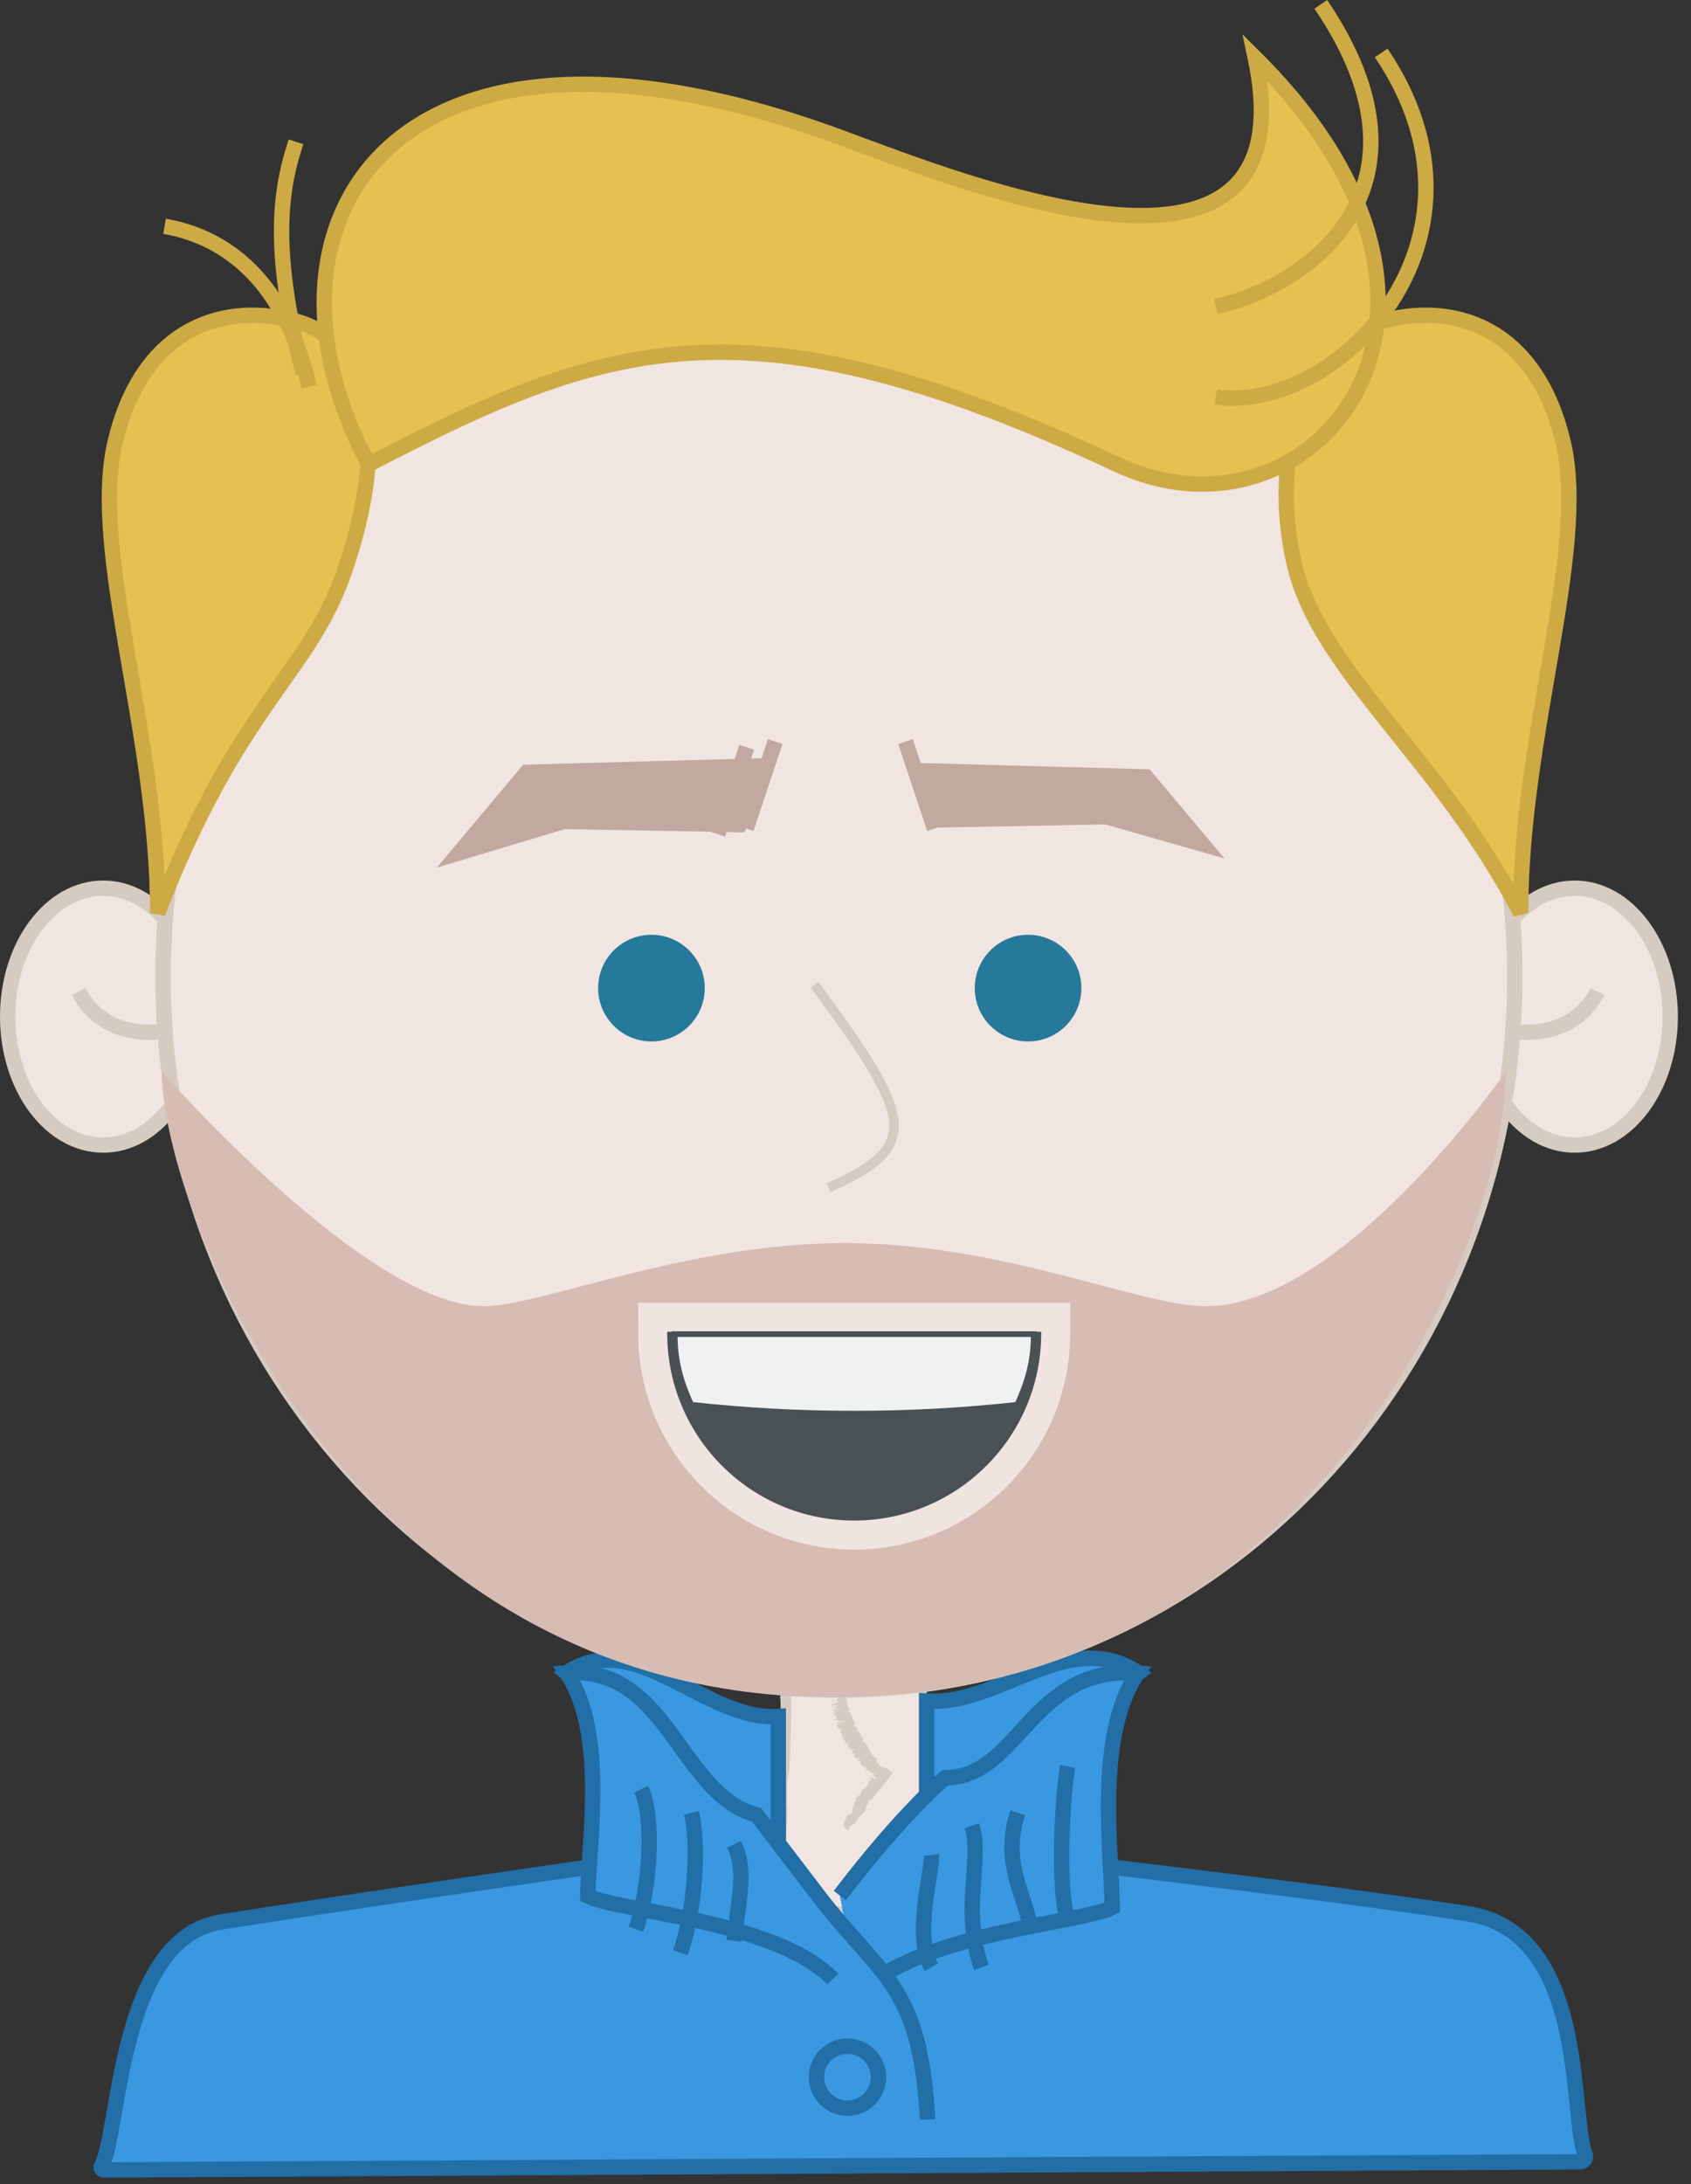 <?xml version="1.0" encoding="UTF-8" standalone="no"?>
<svg width="110px" height="142px" viewBox="0 0 110 142" version="1.1" xmlns="http://www.w3.org/2000/svg" xmlns:xlink="http://www.w3.org/1999/xlink">
    <rect x="0" y="0" width="110" height="142" fill="#333333" stroke="none"/>
    <!-- Generator: Sketch 3.8.3 (29802) - http://www.bohemiancoding.com/sketch -->
    <title>Page 1</title>
    <desc>Created with Sketch.</desc>
    <defs></defs>
    <g id="Page-1" stroke="none" stroke-width="1" fill="none" fill-rule="evenodd">
        <g>
            <path d="M6.763,141.075 C6.622,141.076 6.531,140.929 6.602,140.807 C7.812,138.742 7.673,125.994 14.384,124.949 C26.29,123.093 41.552,120.915 46.004,120.279 L63.416,120.279 C67.447,120.857 84.202,122.693 95.45,124.411 C103.329,125.617 102.076,137.473 103.115,140.061 C103.21,140.296 103.032,140.545 102.779,140.546 L6.763,141.075 Z" id="Fill-31" fill="#3998DF"></path>
            <path d="M6.763,141.075 C6.622,141.076 6.531,140.929 6.602,140.807 C7.812,138.742 7.673,125.994 14.384,124.949 C26.29,123.093 41.552,120.915 46.004,120.279 L63.416,120.279 C67.447,120.857 84.202,122.693 95.45,124.411 C103.329,125.617 102.076,137.473 103.115,140.061 C103.21,140.296 103.032,140.545 102.779,140.546 L6.763,141.075 L6.763,141.075 Z" id="Stroke-33" stroke="#226EA6"></path>
            <path d="M60.211,117.522 C60.298,117.574 60.376,117.631 60.454,117.685 C60.173,111.546 60.006,113.06 60.006,105.924 C60.006,96.415 60.565,87.539 61.529,80.007 L49.287,80.007 C50.254,87.539 50.812,96.415 50.812,105.924 C50.812,115.067 50.658,116.49 50.311,123.838 C51.537,124.566 53.276,125.017 55.206,125.017 C57.467,125.017 59.469,124.393 60.685,123.432 C60.602,121.988 60.526,119.23 60.454,117.685 C60.376,117.631 60.298,117.574 60.211,117.522" id="Fill-1" fill="#F1E5E1"></path>
            <path d="M60.51,113.277 C60.168,113.099 60.646,113.454 60.276,113.181 C60.338,113.173 60.417,113.187 60.51,113.277" id="Fill-3" fill="#D6CBC0"></path>
            <path d="M60.376,118.482 C60.677,119.809 60.499,121.556 60.716,123.045 C60.712,123.214 60.651,122.976 60.439,123.199 C59.99,123.647 59.204,124.057 58.379,124.268 C57.546,124.487 56.654,124.55 55.886,124.506 L55.977,124.459 C55.686,124.445 55.334,124.599 55.022,124.572 C55.02,124.544 55.122,124.534 55.05,124.494 C54.971,124.581 54.491,124.519 54.357,124.569 C54.237,124.525 54.253,124.461 54.099,124.409 L53.915,124.488 C53.398,124.667 52.728,124.305 52.056,124.228 C52.092,124.216 52.161,124.217 52.114,124.181 C51.57,124.094 50.993,123.915 50.397,123.599 L50.285,123.54 C50.273,123.503 50.284,123.451 50.282,123.407 L50.29,123.131 L50.307,122.592 C50.316,122.241 50.325,121.891 50.333,121.55 C50.361,121.606 50.415,121.66 50.453,121.583 C50.365,121.51 50.362,121.089 50.362,120.725 C50.465,120.567 50.308,120.096 50.381,119.673 L50.4,119.71 C50.317,119.389 50.48,119.246 50.374,118.983 L50.458,118.788 C50.332,118.641 50.548,118.335 50.493,118.071 L50.465,118.078 C50.445,117.831 50.517,117.707 50.505,117.478 L50.521,117.456 C50.511,116.921 50.596,116.615 50.492,116.623 C50.583,116.44 50.509,117.141 50.642,116.854 C50.611,115.093 50.679,113.284 50.702,111.515 C50.746,111.315 50.76,111.186 50.8,111.143 C50.781,110.965 50.788,110.476 50.737,110.315 C50.738,110.374 50.791,110.201 50.797,110.108 C50.839,109.787 50.686,109.755 50.735,109.402 C50.761,109.543 50.794,109.591 50.833,109.544 C50.754,109.243 50.771,108.839 50.745,108.483 C50.763,108.538 50.773,108.625 50.805,108.612 C50.715,108.221 50.827,107.9 50.771,107.558 L50.83,107.687 C50.905,107.137 50.706,107.524 50.749,107.048 C50.768,107.163 50.792,107.123 50.816,107.143 C50.707,106.699 50.745,105.982 50.707,105.539 C50.715,105.565 50.732,105.559 50.732,105.559 C50.716,105.076 50.748,104.572 50.699,104.043 C50.724,103.85 50.846,104.104 50.818,103.594 C50.698,103.614 50.759,102.728 50.627,103.032 C50.643,102.595 50.678,101.906 50.63,101.617 C50.68,101.811 50.773,101.401 50.79,101.763 L50.858,101.487 C50.908,101.526 50.846,101.77 50.907,101.681 C50.899,101.499 50.841,100.971 50.858,100.808 C50.779,100.474 50.631,100.169 50.603,99.626 C50.656,99.88 50.731,99.475 50.756,99.65 L50.506,98.898 C50.496,98.717 50.6,98.855 50.56,98.594 C50.529,98.61 50.506,98.496 50.477,98.417 C50.489,98.349 50.422,97.667 50.538,97.583 C50.582,97.501 50.573,97.877 50.608,97.675 C50.595,97.339 50.556,97.327 50.541,96.993 L50.556,96.985 C50.565,96.764 50.479,96.337 50.423,96.581 C50.426,96.735 50.492,96.52 50.467,96.749 C50.392,96.597 50.357,96.209 50.342,95.875 C50.366,95.988 50.397,95.972 50.432,96.017 C50.322,95.572 50.269,95.1 50.206,94.602 C50.149,94.597 50.317,94.781 50.291,94.857 C50.339,94.21 50.116,93.539 50.198,92.998 C50.213,93.085 50.121,93.05 50.136,93.043 C50.126,92.734 50.208,92.742 50.166,92.543 C50.213,92.519 50.138,92.29 50.11,92.085 C50.068,91.981 50.13,92.029 50.146,92.209 C50.085,91.923 49.943,90.775 49.962,90.103 C49.932,90.119 49.817,89.703 49.809,89.55 L49.887,89.604 C49.922,89.46 49.844,89.091 49.905,89.06 C49.792,88.74 50.073,90.312 49.971,89.877 C50.025,89.756 49.809,89.271 49.917,89.357 C49.893,89.049 49.785,88.759 49.831,88.459 C49.826,88.546 49.953,88.699 49.928,88.451 C49.879,88.014 49.882,88.329 49.829,87.978 L49.781,87.759 C49.708,87.752 49.759,87.368 49.692,87.537 C49.748,87.478 49.6,86.907 49.723,86.94 L49.822,86.99 C49.798,86.801 49.696,86.692 49.641,86.548 C49.648,86.522 49.662,86.471 49.678,86.478 C49.532,86.464 49.651,86.026 49.518,85.815 C49.529,85.414 49.425,84.811 49.496,84.613 C49.423,84.314 49.34,84.044 49.335,83.694 C49.356,83.761 49.37,83.855 49.403,83.87 C49.422,83.648 49.378,83.599 49.334,83.403 C49.36,83.446 49.373,82.958 49.395,82.708 C49.317,82.414 49.252,82.527 49.201,82.504 C49.31,82.208 49.014,81.666 49.098,81.304 C49.131,81.405 49.221,81.732 49.227,81.476 C49.28,81.329 49.236,81.194 49.181,81.04 C49.125,80.875 49.042,80.573 49.041,80.286 L48.934,80.387 C48.96,80.217 48.875,79.854 48.841,79.625 C48.954,79.622 49.036,79.632 49.056,79.681 C49.226,79.634 49.777,79.725 49.662,79.596 L50.074,79.625 L50.358,79.635 C50.546,79.635 50.738,79.634 50.923,79.633 C51.293,79.632 51.63,79.647 51.833,79.762 C51.928,79.74 52.164,79.762 52.116,79.696 C51.958,79.624 51.896,79.747 51.838,79.698 C51.922,79.694 51.941,79.659 51.95,79.641 C52.155,79.671 52.317,79.68 52.123,79.786 C52.579,79.867 52.593,79.568 53.174,79.619 C53.148,79.671 53.192,79.692 53.362,79.684 L53.685,79.592 C54.06,79.613 53.898,79.714 53.907,79.804 C54.108,79.787 54.354,79.793 54.445,79.725 L54.689,79.839 C54.511,79.756 54.854,79.784 54.948,79.762 L54.854,79.784 C54.891,79.822 55.123,79.799 55.24,79.787 C55.213,79.732 54.976,79.709 54.846,79.692 C54.949,79.653 55.108,79.662 55.244,79.615 C55.199,79.704 55.572,79.679 55.731,79.688 C55.914,79.707 55.937,79.609 55.991,79.612 C55.996,79.658 56.29,79.619 56.147,79.684 C56.085,79.698 56.004,79.639 55.901,79.679 C56.022,79.714 56.008,79.793 56.258,79.735 C56.447,79.691 56.21,79.561 56.568,79.616 C56.473,79.639 56.456,79.673 56.384,79.705 L56.719,79.752 L56.733,79.671 C56.778,79.691 56.747,79.698 56.768,79.709 C56.867,79.624 57.279,79.682 57.355,79.587 C57.524,79.58 57.711,79.643 57.873,79.652 L57.842,79.659 C58.039,79.707 58.301,79.676 58.467,79.621 L58.458,79.639 C58.566,79.646 58.82,79.632 58.955,79.585 C59.228,79.646 59.047,79.889 59.348,79.787 C59.624,79.785 59.781,79.64 59.67,79.589 C60.192,79.643 60.621,79.511 61.442,79.637 C61.573,79.604 61.514,79.584 61.768,79.565 L62.032,79.57 C61.969,80.131 61.903,80.717 61.841,81.27 C61.798,81.641 61.75,81.99 61.65,82.277 C61.647,82.039 61.58,82.252 61.539,82.25 C61.581,82.453 61.446,82.473 61.548,82.558 C61.615,82.548 61.644,82.571 61.696,82.348 C61.673,82.832 61.596,83.563 61.508,83.823 C61.552,83.693 61.561,83.799 61.569,83.907 C61.47,83.858 61.416,84.211 61.425,84.485 L61.484,84.53 L61.402,84.697 C61.412,84.803 61.523,84.827 61.437,85.087 C61.411,85.097 61.385,85.109 61.362,85.156 C61.387,85.441 61.434,85.842 61.355,86.138 L61.241,86.375 C61.24,86.504 61.276,86.728 61.322,86.503 C61.221,87.012 61.184,87.344 61.091,87.499 C61.211,88.408 61.119,89.696 61.036,90.729 L60.99,90.694 C60.928,90.968 61.064,90.845 61.018,91.036 C60.979,90.942 60.907,91.239 60.866,91.017 C60.79,91.41 60.915,91.535 60.919,91.796 C60.979,91.84 60.893,91.584 60.969,91.641 C60.988,91.687 60.885,92.187 60.975,92.256 C60.933,92.353 60.868,92.27 60.833,92.213 L60.865,92.46 C60.737,92.75 60.708,91.768 60.555,92.069 L60.556,92.295 C60.444,92.502 60.481,91.693 60.413,92.254 C60.445,92.502 60.57,92.721 60.624,92.506 C60.621,93.017 60.835,92.757 60.796,93.304 C60.732,93.449 60.808,92.866 60.724,92.965 C60.634,93.216 60.737,93.485 60.698,93.711 C60.748,93.459 60.831,93.68 60.839,93.845 C60.781,94.121 60.758,93.66 60.73,94.052 C60.781,94.121 60.804,94.485 60.857,94.175 C60.973,94.325 60.803,94.583 60.888,94.802 C60.795,94.926 60.707,94.385 60.643,94.815 C60.73,94.751 60.73,95.356 60.865,95.133 C60.833,95.302 60.767,95.315 60.721,95.189 C60.657,95.428 60.847,95.786 60.678,95.856 L60.761,95.943 C60.73,96.018 60.704,96.125 60.653,96.247 C60.643,96.46 60.74,96.94 60.612,96.915 C60.622,96.983 60.599,97.47 60.695,97.287 C60.76,96.986 60.643,96.935 60.771,96.773 C60.663,96.982 60.765,97.21 60.793,97.386 L60.742,97.412 C60.758,97.518 60.739,97.757 60.791,97.824 C60.765,97.744 60.73,97.784 60.715,97.867 L60.787,97.978 C60.811,98.404 60.65,98.073 60.659,98.486 L60.61,98.171 C60.62,98.24 60.545,98.377 60.562,98.576 C60.629,98.655 60.707,98.802 60.759,98.87 C60.783,99.103 60.678,98.971 60.743,99.203 L60.668,98.9 C60.646,98.854 60.548,99.098 60.542,99.408 C60.56,99.608 60.652,99.919 60.698,99.607 C60.695,99.763 60.648,99.98 60.6,99.854 C60.615,100.208 60.676,99.81 60.711,100.116 C60.662,100.239 60.586,100.625 60.515,100.858 L60.405,100.536 L60.4,100.748 C60.312,100.472 60.327,100.885 60.232,100.727 C60.214,100.872 60.244,101.048 60.267,101.189 C60.431,100.77 60.472,101.667 60.618,101.547 C60.647,102.126 60.261,101.901 60.478,102.51 C60.516,102.412 60.622,102.698 60.584,102.333 C60.565,102.692 60.725,102.58 60.661,103.003 C60.606,102.688 60.512,103.338 60.432,102.883 C60.48,102.915 60.471,102.63 60.458,102.559 C60.402,102.708 60.315,102.527 60.311,102.896 C60.322,103.12 60.321,103.43 60.396,103.386 C60.478,103.377 60.391,103.042 60.473,103.187 C60.496,103.635 60.371,103.709 60.514,103.897 C60.506,103.613 60.591,103.544 60.647,103.549 L60.677,103.878 L60.624,103.814 C60.58,104.34 60.721,103.97 60.704,104.481 L60.596,104.72 C60.504,104.597 60.64,103.977 60.489,104.066 C60.481,104.398 60.557,104.509 60.517,104.823 C60.508,104.747 60.497,104.664 60.488,104.588 C60.482,104.707 60.282,104.825 60.397,105.3 C60.442,105.544 60.451,105.364 60.507,105.37 C60.522,105.904 60.582,106.064 60.59,106.407 C60.48,106.336 60.581,107.014 60.467,106.636 C60.532,106.46 60.523,105.688 60.42,105.499 C60.289,105.694 60.44,105.081 60.308,104.964 C60.304,105.393 60.175,105.372 60.091,105.441 C60.084,105.56 60.12,105.676 60.133,105.746 C60.212,105.797 60.211,105.641 60.293,105.632 C60.271,106.11 60.317,106.571 60.394,106.834 C60.355,106.994 60.276,106.944 60.268,106.755 C60.293,107.324 60.284,107.931 60.267,108.471 C60.393,108.12 60.304,109.072 60.409,108.833 C60.435,108.543 60.524,108.294 60.584,108.452 C60.578,108.633 60.527,108.447 60.501,108.523 C60.574,108.751 60.39,108.882 60.506,109.105 C60.456,108.588 60.347,109.007 60.244,108.914 C60.307,109.287 60.171,108.9 60.178,109.269 C60.24,109.641 60.295,110.097 60.33,110.509 C60.248,111.033 60.384,111.821 60.42,112.283 C60.384,112.529 60.259,112.375 60.258,112.641 C60.281,112.949 60.365,112.401 60.344,112.863 L60.319,112.821 C60.355,112.957 60.3,113.667 60.473,113.79 L60.34,113.658 C60.334,113.745 60.368,113.821 60.386,113.892 C60.346,113.899 60.316,114.001 60.28,113.864 C60.214,114.154 60.333,114.457 60.355,114.764 L60.416,114.561 C60.506,115.085 60.455,115.443 60.507,115.951 L60.434,115.94 L60.494,116.241 C60.42,116.172 60.39,116.453 60.456,116.61 L60.239,115.832 C60.27,115.611 60.339,116.066 60.402,115.924 C60.457,115.803 60.413,115.332 60.338,115.26 C60.341,115.442 60.357,115.45 60.391,115.587 C60.294,115.655 60.283,115.38 60.208,115.249 C60.218,115.343 60.196,115.48 60.228,115.498 C60.169,115.316 60.15,115.13 60.129,114.82 C60.18,115.027 60.184,114.702 60.217,114.779 C60.129,114.761 60.083,114.468 60.083,114.085 C60.166,113.804 59.969,113.374 59.965,112.929 C60.066,113.1 60.154,113.323 60.209,113.589 C60.234,113.308 60.184,113.281 60.21,112.998 C60.134,112.87 60.026,112.781 59.961,112.422 L60.025,112.397 C59.971,112.07 59.872,112.078 59.867,111.654 C59.856,110.926 59.844,110.189 59.836,109.638 L59.901,109.616 C59.754,109.313 59.832,108.598 59.767,108.187 C59.824,107.487 59.696,106.667 59.809,106.308 C59.758,105.074 59.712,103.993 59.753,102.712 L59.846,102.929 C59.778,102.699 59.903,102.782 59.891,102.556 C59.813,102.813 59.794,102.243 59.74,102.084 C59.826,101.515 59.756,100.781 59.702,100.274 L59.768,100.256 C59.659,99.742 59.78,99.136 59.821,98.501 C59.85,98.429 59.916,98.316 59.915,98.127 C59.82,97.777 59.834,97.596 59.785,97.088 C59.8,96.718 59.851,96.12 59.907,95.747 C59.819,94.349 59.987,92.935 59.991,91.486 L60.075,91.388 C59.996,89.974 60.28,88.268 60.298,87.067 L60.419,87.196 C60.493,86.827 60.46,86.341 60.359,86.426 C60.431,86.055 60.38,85.483 60.512,85.259 C60.573,84.878 60.497,84.783 60.51,84.462 C60.639,83.703 60.658,83.417 60.712,82.692 L60.683,82.869 C60.704,82.953 60.758,82.968 60.787,82.789 C60.782,82.515 60.936,81.805 60.749,82.051 C60.821,81.746 60.855,81.394 60.89,81.034 C60.915,80.793 60.901,80.847 60.905,80.778 C60.907,80.736 60.91,80.697 60.923,80.649 C60.893,80.642 60.869,80.627 60.842,80.601 C60.833,80.649 60.783,80.658 60.761,80.69 C60.514,80.678 60.257,80.665 60.013,80.653 C59.717,80.64 59.437,80.635 59.194,80.677 C59.097,80.652 59.348,80.595 59.101,80.589 C58.954,80.607 59.097,80.652 58.917,80.679 C57.933,80.769 56.925,80.586 56.03,80.61 C54.439,80.702 52.78,80.655 51.256,80.671 L51.273,80.636 C51.018,80.703 50.719,80.669 50.432,80.643 C50.313,80.63 50.095,80.618 50.074,80.624 C50.038,80.629 50.008,80.65 50.017,80.701 C49.982,80.672 49.932,80.681 49.887,80.643 C49.887,80.643 49.881,80.639 49.878,80.633 L49.864,80.617 L49.863,80.62 C49.917,80.725 49.902,80.767 49.897,80.871 C49.921,81.186 49.953,81.57 50.042,81.881 C50.038,81.82 50.028,81.787 50.006,81.719 C50.014,82.389 50.176,82.958 50.185,83.664 C50.164,83.594 50.141,83.468 50.107,83.451 C50.076,83.727 50.308,84.071 50.172,84.239 C50.19,84.393 50.26,84.339 50.245,84.244 C50.341,85.779 50.583,87.4 50.74,88.991 C50.732,90.141 50.49,89.083 50.668,89.974 C50.644,90.051 50.73,90.022 50.699,90.037 C50.767,90.383 50.569,90.595 50.664,90.83 C50.751,90.722 50.726,90.987 50.784,90.989 C50.767,91.693 50.694,91.839 50.797,92.384 L50.746,92.347 C50.92,92.983 50.892,93.737 51.076,94.273 C51.283,97.84 51.461,101.264 51.493,104.751 C51.469,108.193 51.538,111.559 51.341,115.062 C51.183,115.878 51.185,115.939 51.201,116.841 C51.181,116.804 51.179,116.747 51.157,116.806 C51.261,116.856 51.14,117.44 51.237,117.531 C51.178,118.821 51.123,120.008 51.062,121.334 C51.061,121.124 50.98,121.013 50.975,121.262 L51.029,121.527 L50.998,121.567 C51.005,121.738 51.048,121.927 51.091,121.754 C51.078,122.17 51.064,122.585 51.051,122.999 C51.049,123.067 51.054,123.01 51.051,123.024 C51.063,123.028 51.01,123.007 51.141,123.069 C51.759,123.367 52.424,123.587 53.105,123.739 C54.466,124.041 55.901,124.094 57.268,123.826 C57.928,123.762 58.83,123.441 59.447,123.096 C59.562,123.048 59.677,123.001 59.786,122.945 L59.95,122.863 L60.029,122.818 L60.05,122.813 C60.121,122.797 60.145,122.777 60.145,122.654 L60.145,120.931 C60.133,119.788 60.095,118.644 60.007,117.44 L60.22,117.839 C60.149,117.797 60.074,117.751 59.998,117.705 C59.998,117.705 60.089,117.673 60.293,117.707 L60.146,117.432 C60.23,117.639 60.324,117.975 60.376,118.482" id="Fill-5" fill="#D6CBC0"></path>
            <path d="M60.246,113.051 C60.295,112.969 60.31,112.708 60.392,112.911 C60.343,112.939 60.295,113.076 60.246,113.051" id="Fill-7" fill="#D6CBC0"></path>
            <path d="M60.389,106.109 C60.373,106.1 60.409,106.01 60.417,105.988 C60.423,106.073 60.469,106.152 60.443,106.22 C60.437,106.134 60.412,106.148 60.389,106.109" id="Fill-9" fill="#D6CBC0"></path>
            <path d="M60.402,104.34 C60.45,104.366 60.489,104.745 60.496,104.968 L60.402,104.34 Z" id="Fill-11" fill="#D6CBC0"></path>
            <path d="M60.595,102.689 C60.636,102.547 60.657,102.587 60.655,102.778 C60.63,102.793 60.618,102.728 60.595,102.689" id="Fill-13" fill="#D6CBC0"></path>
            <path d="M60.488,102.572 C60.488,102.435 60.516,102.367 60.543,102.3 C60.502,102.306 60.567,102.618 60.488,102.572" id="Fill-15" fill="#D6CBC0"></path>
            <path d="M60.667,98.996 C60.665,98.91 60.63,98.723 60.684,98.644 C60.645,98.733 60.735,99.064 60.667,98.996" id="Fill-17" fill="#D6CBC0"></path>
            <path d="M60.639,97.332 C60.644,97.278 60.653,97.257 60.642,97.194 C60.666,97.096 60.698,97.201 60.7,97.285 L60.639,97.332 Z" id="Fill-19" fill="#D6CBC0"></path>
            <polygon id="Fill-21" fill="#D6CBC0" points="49.032 80.754 48.971 80.48 49.023 80.529"></polygon>
            <path d="M50.24,94.001 C50.278,94.179 50.202,94.128 50.196,94.158 C50.184,93.996 50.257,94.215 50.24,94.001" id="Fill-23" fill="#D6CBC0"></path>
            <polygon id="Fill-25" fill="#D6CBC0" points="50.684 101.154 50.682 101.099 50.779 101.117"></polygon>
            <path d="M36.858,108.761 C41.364,105.734 45.871,111.923 50.627,111.593 L50.627,119.909 L36.858,108.761 Z" id="Fill-27" fill="#3998DF"></path>
            <path d="M36.858,108.761 C41.364,105.734 45.871,111.923 50.627,111.593 L50.627,119.909 L36.858,108.761 L36.858,108.761 Z" id="Stroke-29" stroke="#226EA6"></path>
            <path d="M74.047,108.761 C69.538,105.734 65.031,110.923 60.276,110.593 L60.276,118.699 L74.047,108.761 Z" id="Fill-35" fill="#3998DF"></path>
            <path d="M74.047,108.761 C69.538,105.734 65.031,110.923 60.276,110.593 L60.276,118.699 L74.047,108.761 L74.047,108.761 Z" id="Stroke-37" stroke="#226EA6"></path>
            <g id="Group-42" transform="translate(54, 108.575)">
                <path d="M1.82,21.091 C5.757,17.063 16.272,16.493 18.359,15.426 C18.294,11.807 17.238,4.227 20,0.196 C13.039,-0.32 12.301,7.002 7.49,7.002 C7.49,7.002 4.862,9.13 0.632,14.659" id="Fill-39" fill="#3998DF"></path>
                <path d="M1.82,21.091 C5.757,17.063 16.272,16.493 18.359,15.426 C18.294,11.807 17.238,4.227 20,0.196 C13.039,-0.32 12.301,7.002 7.49,7.002 C7.49,7.002 4.862,9.13 0.632,14.659" id="Stroke-41" stroke="#226EA6"></path>
            </g>
            <g id="Group-46" transform="translate(36, 108.575)">
                <path d="M18.169,20.086 C14.417,16.25 4.223,15.707 2.233,14.691 C2.29,11.244 3.487,4.025 0.857,0.186 C7.485,-0.305 8.189,8.09 13.23,9.428 L17.253,14.691 C21.279,19.953 23.875,20.398 24.338,29.221" id="Fill-43" fill="#3998DF"></path>
                <path d="M18.169,20.086 C14.417,16.25 4.223,15.707 2.233,14.691 C2.29,11.244 3.487,4.025 0.857,0.186 C7.485,-0.305 8.189,8.09 13.23,9.428 L17.253,14.691 C21.279,19.953 23.875,20.398 24.338,29.221" id="Stroke-45" stroke="#226EA6"></path>
            </g>
            <path d="M56.552,136.468 C55.766,137.255 54.488,137.255 53.702,136.468 C52.912,135.679 52.912,134.402 53.702,133.614 C54.488,132.827 55.766,132.827 56.552,133.614 C57.34,134.402 57.34,135.679 56.552,136.468" id="Fill-47" fill="#3998DF"></path>
            <path d="M56.552,136.468 C55.766,137.255 54.488,137.255 53.702,136.468 C52.912,135.679 52.912,134.402 53.702,133.614 C54.488,132.827 55.766,132.827 56.552,133.614 C57.34,134.402 57.34,135.679 56.552,136.468 L56.552,136.468 Z" id="Stroke-49" stroke="#226EA6"></path>
            <g id="Group-54" transform="translate(41, 115.575)">
                <path d="M0.707,0.747 C1.516,2.361 1.377,6.864 0.363,9.845" id="Fill-51" fill="#3998DF"></path>
                <path d="M0.707,0.747 C1.516,2.361 1.377,6.864 0.363,9.845" id="Stroke-53" stroke="#226EA6"></path>
            </g>
            <g id="Group-58" transform="translate(44, 117.575)">
                <path d="M0.986,0.282 C1.454,2.335 1.27,6.401 0.256,9.382" id="Fill-55" fill="#3998DF"></path>
                <path d="M0.986,0.282 C1.454,2.335 1.27,6.401 0.256,9.382" id="Stroke-57" stroke="#226EA6"></path>
            </g>
            <g id="Group-62" transform="translate(47, 119.575)">
                <path d="M0.746,0.334 C1.555,1.949 1.089,3.693 0.746,6.605" id="Fill-59" fill="#3998DF"></path>
                <path d="M0.746,0.334 C1.555,1.949 1.089,3.693 0.746,6.605" id="Stroke-61" stroke="#226EA6"></path>
            </g>
            <g id="Group-66" transform="translate(69, 114.575)">
                <path d="M0.453,0.264 C0.113,2.088 -0.23,8.358 0.453,10.18" id="Fill-63" fill="#3998DF"></path>
                <path d="M0.453,0.264 C0.113,2.088 -0.23,8.358 0.453,10.18" id="Stroke-65" stroke="#226EA6"></path>
            </g>
            <g id="Group-70" transform="translate(65, 117.575)">
                <path d="M1.204,0.282 C0.178,3.303 1.561,5.509 1.901,7.18" id="Fill-67" fill="#3998DF"></path>
                <path d="M1.204,0.282 C0.178,3.303 1.561,5.509 1.901,7.18" id="Stroke-69" stroke="#226EA6"></path>
            </g>
            <g id="Group-74" transform="translate(63, 118.575)">
                <path d="M0.22,0.123 C0.928,2.235 -0.492,5.676 0.847,9.329" id="Fill-71" fill="#3998DF"></path>
                <path d="M0.22,0.123 C0.928,2.235 -0.492,5.676 0.847,9.329" id="Stroke-73" stroke="#226EA6"></path>
            </g>
            <g id="Group-78" transform="translate(60, 120.575)">
                <path d="M0.588,0.022 C0.702,0.946 -0.612,5.221 0.58,7.329" id="Fill-75" fill="#3998DF"></path>
                <path d="M0.588,0.022 C0.702,0.946 -0.612,5.221 0.58,7.329" id="Stroke-77" stroke="#226EA6"></path>
            </g>
            <path d="M54.94,109.468 C54.914,109.429 54.845,109.489 54.897,109.442 C54.941,109.448 54.974,109.455 54.94,109.468" id="Fill-79" fill="#D6CBC0"></path>
            <path d="M54.921,118.737 C54.725,118.495 55.058,118.477 54.964,118.27 C54.961,118.25 55.098,118.348 55.083,118.297 C54.954,118.074 55.175,117.948 55.403,117.892 L55.436,117.923 C55.479,117.912 55.374,117.806 55.408,117.788 C55.433,117.802 55.438,117.818 55.476,117.831 C55.405,117.78 55.472,117.76 55.423,117.714 C55.459,117.721 55.518,117.757 55.56,117.762 L55.484,117.695 C55.307,117.527 55.564,117.594 55.497,117.469 C55.515,117.484 55.526,117.499 55.549,117.506 C55.486,117.332 55.587,117.222 55.614,117.085 C55.64,117.108 55.692,117.147 55.729,117.163 C55.644,117.1 55.644,117.052 55.646,117.011 C55.745,117.057 55.595,116.906 55.669,116.905 L55.687,116.921 C55.61,116.833 55.766,116.92 55.667,116.824 L55.749,116.856 C55.63,116.759 55.839,116.863 55.789,116.8 L55.763,116.782 C55.745,116.742 55.815,116.775 55.806,116.742 L55.822,116.75 C55.818,116.685 55.904,116.709 55.806,116.642 C55.894,116.681 55.814,116.708 55.943,116.763 C55.94,116.556 56.06,116.426 56.161,116.29 C56.211,116.303 56.23,116.302 56.268,116.326 C56.26,116.298 56.29,116.262 56.251,116.213 C56.249,116.219 56.306,116.241 56.316,116.237 C56.37,116.24 56.233,116.131 56.295,116.136 C56.312,116.166 56.34,116.194 56.377,116.217 C56.322,116.138 56.356,116.115 56.354,116.07 C56.367,116.087 56.371,116.1 56.401,116.122 C56.342,116.028 56.461,116.084 56.43,116.017 L56.476,116.069 C56.574,116.081 56.374,115.967 56.441,115.963 C56.451,115.985 56.474,115.999 56.494,116.018 C56.424,115.906 56.5,115.879 56.494,115.819 C56.5,115.827 56.515,115.838 56.515,115.838 C56.532,115.791 56.594,115.778 56.578,115.715 C56.614,115.72 56.712,115.816 56.724,115.764 C56.605,115.69 56.726,115.676 56.569,115.618 C56.61,115.606 56.697,115.585 56.666,115.549 C56.707,115.582 56.847,115.598 56.837,115.628 L56.94,115.638 C56.995,115.663 56.901,115.654 56.979,115.674 C56.989,115.656 56.968,115.594 57.004,115.589 C56.938,115.534 56.783,115.474 56.79,115.442 C56.838,115.469 56.974,115.463 56.993,115.479 C56.996,115.474 56.727,115.383 56.722,115.388 C56.722,115.378 56.857,115.401 56.827,115.382 C56.78,115.378 56.758,115.369 56.725,115.363 C56.749,115.36 56.713,115.327 56.897,115.326 C56.972,115.323 56.918,115.345 56.993,115.334 C57.011,115.313 56.95,115.312 56.966,115.292 L56.991,115.291 C57.007,115.277 56.876,115.258 56.79,115.275 C56.791,115.283 56.897,115.268 56.855,115.281 C56.74,115.277 56.695,115.262 56.679,115.248 C56.709,115.248 56.758,115.246 56.81,115.245 C56.649,115.234 56.59,115.222 56.52,115.214 C56.443,115.227 56.665,115.195 56.629,115.206 C56.701,115.154 56.433,115.189 56.554,115.126 C56.57,115.126 56.46,115.16 56.479,115.154 C56.477,115.14 56.572,115.104 56.528,115.109 C56.583,115.086 56.5,115.105 56.476,115.104 C56.434,115.118 56.5,115.09 56.513,115.095 C56.452,115.099 56.342,115.107 56.385,115.036 C56.355,115.058 56.268,115.1 56.268,115.1 L56.334,115.046 C56.371,115.012 56.309,115.029 56.357,114.975 C56.27,115.033 56.48,114.979 56.4,115.009 C56.448,114.957 56.276,115.075 56.366,115.002 C56.348,114.987 56.254,115.026 56.294,114.952 C56.29,114.967 56.397,114.89 56.376,114.876 C56.336,114.855 56.338,114.895 56.293,114.888 L56.253,114.895 C56.191,114.949 56.234,114.859 56.177,114.933 C56.224,114.883 56.102,114.914 56.208,114.826 L56.292,114.758 C56.274,114.75 56.187,114.811 56.142,114.831 C56.148,114.822 56.161,114.804 56.175,114.794 C56.049,114.9 56.155,114.75 56.044,114.817 C56.062,114.749 55.982,114.736 56.048,114.655 C55.99,114.664 55.926,114.681 55.93,114.631 C55.947,114.627 55.957,114.631 55.985,114.61 C56.008,114.562 55.971,114.586 55.938,114.587 C55.96,114.575 55.986,114.491 56.017,114.436 C55.96,114.443 55.896,114.506 55.852,114.538 C55.962,114.415 55.715,114.534 55.81,114.416 C55.834,114.41 55.901,114.402 55.918,114.357 C56.029,114.236 55.788,114.386 55.822,114.303 L55.721,114.393 C55.775,114.327 55.617,114.387 55.731,114.308 C55.683,114.325 55.736,114.238 55.632,114.32 C55.68,114.194 55.471,114.207 55.639,114.036 C55.615,114.04 55.618,114.006 55.565,114.048 C55.515,114.104 55.623,114.039 55.585,114.072 C55.576,114.067 55.545,114.085 55.53,114.095 C55.541,114.059 55.539,114.039 55.642,113.995 C55.681,113.909 55.426,114.076 55.433,113.991 C55.481,113.964 55.495,113.948 55.478,113.936 L55.38,113.955 C55.375,113.907 55.472,113.869 55.549,113.818 C55.524,113.808 55.514,113.782 55.449,113.81 L55.534,113.726 C55.473,113.786 55.477,113.739 55.452,113.742 L55.477,113.739 C55.508,113.716 55.474,113.706 55.457,113.701 C55.409,113.733 55.403,113.767 55.397,113.788 C55.356,113.8 55.355,113.779 55.305,113.791 C55.386,113.748 55.341,113.726 55.34,113.706 C55.346,113.678 55.258,113.726 55.257,113.719 C55.298,113.695 55.248,113.685 55.313,113.667 C55.329,113.665 55.281,113.704 55.322,113.694 C55.346,113.664 55.418,113.624 55.353,113.629 C55.303,113.633 55.2,113.723 55.23,113.659 C55.255,113.657 55.287,113.641 55.319,113.632 L55.342,113.576 L55.27,113.615 C55.285,113.6 55.293,113.6 55.302,113.592 C55.221,113.624 55.251,113.554 55.161,113.593 C55.144,113.58 55.192,113.53 55.191,113.509 L55.199,113.509 C55.231,113.466 55.189,113.455 55.131,113.464 L55.147,113.457 C55.147,113.443 55.122,113.423 55.071,113.432 C55.112,113.376 55.344,113.282 55.236,113.299 C55.221,113.272 55.08,113.321 55.038,113.356 C55.064,113.28 54.915,113.279 55.009,113.176 C54.975,113.183 54.958,113.196 54.933,113.189 C54.929,113.1 54.766,113.065 54.895,112.94 C54.935,112.949 54.971,112.91 55.015,112.892 C54.939,112.902 55.077,112.841 54.957,112.882 C54.889,112.912 54.855,112.924 54.835,112.957 C54.78,112.926 54.752,112.854 54.807,112.803 C54.78,112.828 54.755,112.826 54.73,112.824 C54.842,112.785 54.846,112.745 54.797,112.733 L54.728,112.755 L54.791,112.712 C54.765,112.71 54.644,112.753 54.699,112.703 C54.725,112.693 54.751,112.681 54.769,112.67 C54.703,112.663 54.593,112.658 54.642,112.607 L54.735,112.549 C54.72,112.54 54.652,112.539 54.631,112.571 C54.675,112.499 54.672,112.464 54.754,112.42 C54.516,112.402 54.462,112.272 54.451,112.164 L54.504,112.153 C54.547,112.112 54.409,112.164 54.441,112.134 C54.493,112.13 54.544,112.084 54.611,112.089 C54.657,112.035 54.507,112.063 54.477,112.043 C54.407,112.057 54.526,112.052 54.438,112.07 C54.412,112.072 54.478,112.001 54.372,112.021 C54.41,112.001 54.489,111.989 54.533,111.984 L54.476,111.972 C54.592,111.913 54.711,111.984 54.854,111.915 L54.832,111.898 C54.937,111.851 54.97,111.923 54.994,111.86 C54.937,111.851 54.78,111.868 54.739,111.9 C54.698,111.858 54.484,111.939 54.479,111.882 C54.537,111.853 54.504,111.922 54.588,111.891 C54.667,111.845 54.529,111.851 54.553,111.821 C54.519,111.856 54.408,111.859 54.385,111.847 C54.427,111.808 54.489,111.842 54.49,111.801 C54.427,111.808 54.373,111.782 54.338,111.823 C54.197,111.839 54.366,111.773 54.254,111.774 C54.348,111.741 54.489,111.766 54.527,111.713 C54.434,111.74 54.388,111.687 54.254,111.739 C54.277,111.716 54.351,111.699 54.411,111.699 C54.464,111.663 54.229,111.675 54.413,111.629 L54.316,111.64 C54.345,111.625 54.367,111.613 54.416,111.588 C54.414,111.566 54.274,111.544 54.419,111.518 C54.403,111.514 54.401,111.464 54.303,111.501 C54.248,111.544 54.383,111.523 54.251,111.566 C54.357,111.523 54.228,111.524 54.188,111.513 L54.243,111.5 C54.22,111.493 54.227,111.466 54.165,111.471 C54.199,111.473 54.237,111.462 54.249,111.451 L54.161,111.455 C54.11,111.419 54.31,111.418 54.277,111.381 L54.349,111.401 C54.334,111.396 54.411,111.368 54.381,111.353 C54.301,111.357 54.205,111.361 54.143,111.364 C54.104,111.345 54.229,111.338 54.145,111.328 L54.244,111.343 C54.271,111.343 54.37,111.301 54.362,111.27 C54.332,111.255 54.213,111.242 54.176,111.28 C54.171,111.264 54.215,111.235 54.275,111.239 C54.241,111.207 54.191,111.256 54.137,111.233 C54.187,111.206 54.258,111.167 54.33,111.127 L54.466,111.139 L54.464,111.118 C54.573,111.13 54.543,111.093 54.656,111.092 C54.671,111.075 54.631,111.064 54.601,111.054 C54.428,111.121 54.352,111.042 54.191,111.076 C54.139,111.023 54.581,110.987 54.32,110.96 C54.278,110.975 54.151,110.963 54.203,110.993 C54.216,110.955 54.036,110.989 54.098,110.937 C54.169,110.961 54.259,110.883 54.362,110.917 C54.307,110.92 54.324,110.947 54.34,110.952 C54.4,110.93 54.504,110.934 54.499,110.898 C54.481,110.878 54.474,110.848 54.39,110.862 C54.297,110.875 54.404,110.895 54.308,110.893 C54.27,110.851 54.411,110.828 54.244,110.828 C54.26,110.855 54.165,110.873 54.101,110.88 L54.058,110.851 L54.12,110.851 C54.158,110.792 54.006,110.848 54.016,110.793 L54.136,110.755 C54.243,110.756 54.098,110.836 54.269,110.808 C54.272,110.774 54.183,110.772 54.223,110.736 C54.239,110.744 54.244,110.747 54.26,110.755 C54.265,110.743 54.491,110.707 54.352,110.674 C54.297,110.655 54.29,110.674 54.225,110.679 C54.2,110.628 54.135,110.618 54.122,110.584 C54.248,110.58 54.129,110.522 54.261,110.548 C54.189,110.572 54.201,110.65 54.323,110.657 C54.469,110.623 54.307,110.701 54.459,110.696 C54.457,110.654 54.604,110.641 54.699,110.625 C54.704,110.613 54.663,110.606 54.648,110.601 C54.557,110.604 54.559,110.619 54.466,110.629 C54.488,110.58 54.434,110.54 54.344,110.521 C54.388,110.502 54.478,110.499 54.488,110.517 C54.457,110.463 54.465,110.402 54.489,110.347 C54.344,110.393 54.45,110.291 54.329,110.323 C54.298,110.354 54.194,110.386 54.127,110.375 C54.135,110.356 54.192,110.371 54.223,110.361 C54.14,110.344 54.349,110.316 54.221,110.303 C54.272,110.351 54.401,110.3 54.518,110.302 C54.45,110.27 54.6,110.298 54.598,110.262 C54.531,110.23 54.477,110.188 54.449,110.149 C54.554,110.092 54.443,110.02 54.438,109.974 C54.496,109.948 54.628,109.959 54.65,109.932 C54.647,109.903 54.509,109.96 54.568,109.913 L54.594,109.917 C54.563,109.904 54.681,109.833 54.493,109.825 L54.635,109.834 C54.648,109.826 54.615,109.819 54.6,109.813 C54.646,109.811 54.688,109.8 54.719,109.813 C54.816,109.783 54.702,109.756 54.697,109.727 L54.614,109.748 C54.546,109.698 54.629,109.662 54.598,109.613 L54.681,109.614 L54.631,109.585 C54.711,109.591 54.762,109.564 54.695,109.55 L54.898,109.622 C54.85,109.644 54.798,109.601 54.717,109.615 C54.647,109.627 54.67,109.673 54.749,109.678 C54.758,109.661 54.74,109.66 54.71,109.648 C54.824,109.64 54.82,109.666 54.897,109.678 C54.892,109.669 54.927,109.655 54.89,109.654 C54.947,109.671 54.956,109.688 54.959,109.717 C54.914,109.699 54.889,109.73 54.856,109.723 C54.957,109.723 54.988,109.75 54.961,109.787 C54.845,109.816 55.037,109.852 55.006,109.894 C54.904,109.881 54.821,109.862 54.78,109.838 C54.729,109.866 54.783,109.867 54.732,109.896 C54.808,109.906 54.925,109.911 54.972,109.943 L54.897,109.948 C54.936,109.977 55.048,109.973 55.028,110.013 C54.993,110.082 55,110.151 54.994,110.202 L54.919,110.209 C55.081,110.227 54.985,110.3 55.059,110.333 C54.991,110.404 55.141,110.468 55.014,110.513 C55.078,110.623 55.152,110.714 55.138,110.835 L55.027,110.829 C55.109,110.84 54.966,110.85 54.984,110.869 C55.068,110.834 55.101,110.884 55.169,110.889 C55.091,110.953 55.191,111.008 55.273,111.041 L55.199,111.055 C55.345,111.079 55.234,111.152 55.221,111.214 C55.192,111.226 55.124,111.248 55.135,111.264 C55.261,111.274 55.255,111.292 55.338,111.323 C55.344,111.356 55.324,111.415 55.284,111.458 C55.473,111.547 55.403,111.692 55.531,111.793 L55.448,111.824 C55.656,111.898 55.544,112.086 55.666,112.159 L55.519,112.196 C55.484,112.243 55.579,112.257 55.678,112.214 C55.644,112.261 55.772,112.268 55.663,112.329 C55.649,112.37 55.744,112.344 55.773,112.362 C55.743,112.444 55.765,112.464 55.813,112.512 L55.817,112.494 C55.783,112.5 55.723,112.523 55.72,112.541 C55.767,112.548 55.714,112.638 55.872,112.547 C55.798,112.652 56.013,112.654 55.91,112.771 C55.953,112.746 55.968,112.757 56.001,112.749 C56.027,112.8 55.962,112.9 56.057,112.905 C56.04,112.924 55.975,112.929 55.982,112.953 C56.006,112.956 56.04,112.924 56.073,112.926 C56.199,112.965 56.079,113.138 56.142,113.204 C56.305,113.285 56.341,113.447 56.443,113.557 L56.412,113.576 C56.553,113.536 56.364,113.754 56.555,113.663 C56.534,113.693 56.567,113.709 56.506,113.744 C56.608,113.716 56.502,113.888 56.636,113.857 C56.635,113.851 56.628,113.853 56.611,113.858 C56.585,113.953 56.701,113.925 56.684,114.019 C56.668,114.024 56.652,114.023 56.623,114.044 C56.585,114.107 56.778,113.99 56.652,114.112 C56.662,114.122 56.726,114.063 56.716,114.06 C56.753,114.208 56.933,114.247 57.061,114.323 C57.092,114.51 56.842,114.521 57.033,114.534 C57.014,114.562 57.092,114.499 57.065,114.522 C57.144,114.534 56.958,114.692 57.06,114.664 C57.143,114.596 57.129,114.649 57.187,114.615 C57.204,114.731 57.118,114.783 57.256,114.805 L57.195,114.824 C57.425,114.828 57.413,114.938 57.689,114.952 C57.813,115.058 57.939,115.166 58.067,115.275 C57.807,115.605 57.548,115.972 57.237,116.339 C57.009,116.56 56.894,116.838 56.633,117.041 C56.469,117.015 56.468,117.022 56.471,117.124 C56.453,117.107 56.452,117.1 56.43,117.092 C56.528,117.164 56.407,117.146 56.499,117.218 C56.414,117.303 56.38,117.409 56.316,117.512 C56.316,117.489 56.238,117.426 56.232,117.45 L56.284,117.512 L56.254,117.497 C56.26,117.52 56.301,117.567 56.343,117.575 C56.268,117.883 55.905,118.011 55.782,118.288 C55.702,118.325 55.693,118.436 55.678,118.516 C55.427,118.635 55.208,118.77 55.214,119.018 C55.214,119.018 54.941,118.86 54.921,118.737" id="Fill-81" fill="#D6CBC0"></path>
            <path d="M54.953,109.515 C54.892,109.524 54.86,109.551 54.778,109.53 C54.835,109.527 54.899,109.512 54.953,109.515" id="Fill-83" fill="#D6CBC0"></path>
            <path d="M54.355,110.283 C54.373,110.283 54.331,110.296 54.321,110.299 C54.316,110.289 54.264,110.284 54.295,110.274 C54.301,110.284 54.329,110.28 54.355,110.283" id="Fill-85" fill="#D6CBC0"></path>
            <path d="M54.333,110.482 C54.279,110.484 54.233,110.445 54.225,110.42 L54.333,110.482 Z" id="Fill-87" fill="#D6CBC0"></path>
            <path d="M54.125,110.687 C54.082,110.708 54.056,110.706 54.055,110.684 C54.083,110.679 54.098,110.685 54.125,110.687" id="Fill-89" fill="#D6CBC0"></path>
            <path d="M54.249,110.688 C54.252,110.703 54.221,110.714 54.192,110.725 C54.238,110.719 54.158,110.692 54.249,110.688" id="Fill-91" fill="#D6CBC0"></path>
            <path d="M54.144,111.112 C54.149,111.121 54.197,111.136 54.138,111.154 C54.179,111.138 54.064,111.116 54.144,111.112" id="Fill-93" fill="#D6CBC0"></path>
            <path d="M54.252,111.288 C54.25,111.296 54.24,111.299 54.256,111.303 C54.234,111.32 54.193,111.314 54.186,111.305 L54.252,111.288 Z" id="Fill-95" fill="#D6CBC0"></path>
            <polygon id="Fill-97" fill="#D6CBC0" points="55.773 114.396 55.739 114.396 55.784 114.366"></polygon>
            <path d="M56.534,115.255 C56.585,115.258 56.474,115.266 56.465,115.268 C56.452,115.263 56.552,115.262 56.534,115.255" id="Fill-99" fill="#D6CBC0"></path>
            <polygon id="Fill-101" fill="#D6CBC0" points="56.587 115.686 56.589 115.681 56.682 115.743"></polygon>
            <path d="M96.217,66.094 C96.217,61.483 99.001,57.745 102.431,57.745 C105.864,57.745 108.647,61.483 108.647,66.094 C108.647,70.703 105.864,74.441 102.431,74.441 C99.001,74.441 96.217,70.703 96.217,66.094" id="Fill-103" fill="#F1E5E1"></path>
            <path d="M96.217,66.094 C96.217,61.483 99.001,57.745 102.431,57.745 C105.864,57.745 108.647,61.483 108.647,66.094 C108.647,70.703 105.864,74.441 102.431,74.441 C99.001,74.441 96.217,70.703 96.217,66.094 L96.217,66.094 Z" id="Stroke-105" stroke="#D6CBC0"></path>
            <path d="M12.93,66.092 C12.93,70.703 10.146,74.441 6.716,74.441 C3.283,74.441 0.5,70.703 0.5,66.092 C0.5,61.483 3.283,57.745 6.716,57.745 C10.146,57.745 12.93,61.483 12.93,66.092" id="Fill-107" fill="#F1E5E1"></path>
            <path d="M12.93,66.092 C12.93,70.703 10.146,74.441 6.716,74.441 C3.283,74.441 0.5,70.703 0.5,66.092 C0.5,61.483 3.283,57.745 6.716,57.745 C10.146,57.745 12.93,61.483 12.93,66.092 L12.93,66.092 Z" id="Stroke-109" stroke="#D6CBC0"></path>
            <path d="M98.538,63.496 C98.538,89.109 78.853,109.872 54.575,109.872 C30.293,109.872 10.608,89.109 10.608,63.496 C10.608,37.886 30.293,17.121 54.575,17.121 C78.853,17.121 98.538,37.886 98.538,63.496" id="Fill-111" fill="#F1E5E1"></path>
            <path d="M98.538,63.496 C98.538,89.109 78.853,109.872 54.575,109.872 C30.293,109.872 10.608,89.109 10.608,63.496 C10.608,37.886 30.293,17.121 54.575,17.121 C78.853,17.121 98.538,37.886 98.538,63.496 L98.538,63.496 Z" id="Stroke-113" stroke="#D6CBC0"></path>
            <path d="M10.53,69.674 C10.53,69.674 23.878,84.921 31.466,84.921 C35.18,84.921 44.651,80.817 54.956,80.817 C65.258,80.817 74.161,84.921 78.442,84.921 C87.323,84.926 97.951,69.674 97.951,69.674 C97.951,80.748 85.456,110.339 54.116,110.339 C22.776,110.339 10.53,78.624 10.53,69.674" id="Fill-115" fill="#D7BCB3"></path>
            <path d="M52.982,64.012 C59.359,72.669 60.04,74.491 53.892,77.223" id="Stroke-117" stroke="#D6CBC0" stroke-width="0.626"></path>
            <path d="M67.618,86.692 C67.618,93.348 62.222,98.744 55.566,98.744 C48.911,98.744 43.514,93.348 43.514,86.692 L67.618,86.692 Z" id="Fill-119" fill="#F1E5E1"></path>
            <path d="M67.618,86.692 C67.618,93.348 62.222,98.744 55.566,98.744 C48.911,98.744 43.514,93.348 43.514,86.692 L67.618,86.692 L67.618,86.692 Z" id="Stroke-121" stroke="#F0E4E0" stroke-width="4"></path>
            <path d="M67.618,86.692 C67.618,93.348 62.222,98.744 55.566,98.744 C48.911,98.744 43.514,93.348 43.514,86.692 L67.618,86.692 Z" id="Fill-123" fill="#4A5254"></path>
            <path d="M67.618,86.692 C67.618,93.348 62.222,98.744 55.566,98.744 C48.911,98.744 43.514,93.348 43.514,86.692 L67.618,86.692 L67.618,86.692 Z" id="Stroke-125" stroke="#4A5154" stroke-width="0.223"></path>
            <path d="M43.888,86.736 C43.888,88.506 44.272,89.815 44.957,91.329 C48.417,91.703 51.737,91.905 55.566,91.905 C59.397,91.905 62.715,91.703 66.175,91.329 C66.862,89.815 67.247,88.506 67.247,86.736 L43.888,86.736 Z" id="Fill-127" fill="#F0F2F2"></path>
            <path d="M43.888,86.736 C43.888,88.506 44.272,89.815 44.957,91.329 C48.417,91.703 51.737,91.905 55.566,91.905 C59.397,91.905 62.715,91.703 66.175,91.329 C66.862,89.815 67.247,88.506 67.247,86.736 L43.888,86.736 L43.888,86.736 Z" id="Stroke-129" stroke="#4A5154" stroke-width="0.371"></path>
            <path d="M22.402,37.157 C20.043,43.941 15.554,45.69 10.257,59.365 C10.279,47.776 5.848,35.855 7.477,28.802 C9.107,21.752 14.031,19.538 19.162,20.858 C24.296,22.18 25.263,28.933 22.402,37.157" id="Fill-131" fill="#E4C150"></path>
            <path d="M22.402,37.157 C20.043,43.941 15.554,45.69 10.257,59.365 C10.279,47.776 5.848,35.855 7.477,28.802 C9.107,21.752 14.031,19.538 19.162,20.858 C24.296,22.18 25.263,28.933 22.402,37.157 L22.402,37.157 Z" id="Stroke-133" stroke="#CEAA45"></path>
            <path d="M84.184,36.626 C85.813,43.677 93.584,49.144 98.917,59.365 C98.895,47.776 103.327,35.855 101.695,28.802 C100.064,21.751 95.142,19.538 90.011,20.858 C84.878,22.181 82.554,29.575 84.184,36.626" id="Fill-135" fill="#E4C150"></path>
            <path d="M84.184,36.626 C85.813,43.677 93.584,49.144 98.917,59.365 C98.895,47.776 103.327,35.855 101.695,28.802 C100.064,21.751 95.142,19.538 90.011,20.858 C84.878,22.181 82.554,29.575 84.184,36.626 L84.184,36.626 Z" id="Stroke-137" stroke="#CEAA45"></path>
            <path d="M23.989,30.186 C15.554,14.523 25.492,-1.762 54.575,8.897 C62.62,11.845 85.323,21.117 81.657,3.765 C98.538,20.497 85.305,36.122 72.644,30.186 C48.389,18.816 39.235,22.276 23.989,30.186" id="Fill-139" fill="#E4C150"></path>
            <path d="M23.989,30.186 C15.554,14.523 25.492,-1.762 54.575,8.897 C62.62,11.845 85.323,21.117 81.657,3.765 C98.538,20.497 85.305,36.122 72.644,30.186 C48.389,18.816 39.235,22.276 23.989,30.186 L23.989,30.186 Z" id="Stroke-141" stroke="#CEAA45"></path>
            <g id="Group-146" transform="translate(58, 47.575)">
                <path d="M0.906,0.636 L2.79,6.29" id="Fill-143" fill="#C1A99F"></path>
                <path d="M0.906,0.636 L2.79,6.29" id="Stroke-145" stroke="#C1A99F"></path>
            </g>
            <polygon id="Fill-147" fill="#C1A99F" points="74.69 50.21 59.398 49.791 60.866 53.609 71.918 53.4 79.088 55.445"></polygon>
            <polygon id="Stroke-149" stroke="#C1A99F" stroke-width="0.394" points="74.69 50.21 59.398 49.791 60.866 53.609 71.918 53.4 79.088 55.445"></polygon>
            <g id="Group-154" transform="translate(48, 47.575)">
                <path d="M2.427,0.636 L0.542,6.29" id="Fill-151" fill="#C1A99F"></path>
                <path d="M2.427,0.636 L0.542,6.29" id="Stroke-153" stroke="#C1A99F"></path>
            </g>
            <g id="Group-158" transform="translate(46, 48.575)">
                <path d="M2.573,0.007 L0.689,5.661" id="Fill-155" fill="#C1A99F"></path>
                <path d="M2.573,0.007 L0.689,5.661" id="Stroke-157" stroke="#C1A99F"></path>
            </g>
            <polygon id="Fill-159" fill="#C1A99F" points="34.271 50.21 49.561 49.791 48.095 53.609 36.669 53.4 29.875 55.445"></polygon>
            <polygon id="Stroke-161" stroke="#C1A99F" points="34.271 50.21 49.561 49.791 48.095 53.609 36.669 53.4 29.875 55.445"></polygon>
            <path d="M89.847,3.442 C98.125,15.66 86.887,26.925 79.088,25.807" id="Stroke-163" stroke="#CEAA45"></path>
            <path d="M85.92,0.281 C94.201,12.498 84.715,18.73 79.088,19.927" id="Stroke-165" stroke="#CEAA45"></path>
            <path d="M10.704,14.712 C13.957,15.276 18.341,17.482 20.116,25.143" id="Stroke-167" stroke="#CEAA45"></path>
            <path d="M19.257,9.221 C18.321,12.037 17.537,15.94 19.729,24.288" id="Stroke-169" stroke="#CEAA45"></path>
            <path d="M103.924,64.47 C103.218,65.779 101.73,67.349 98.61,67.082" id="Stroke-171" stroke="#D6CBC0"></path>
            <path d="M5.114,64.47 C5.819,65.779 7.308,67.349 10.426,67.082" id="Stroke-173" stroke="#D6CBC0"></path>
            <path d="M45.344,64.239 C45.344,65.877 44.015,67.207 42.376,67.207 C40.737,67.207 39.408,65.877 39.408,64.239 C39.408,62.599 40.737,61.272 42.376,61.272 C44.015,61.272 45.344,62.599 45.344,64.239" id="Fill-175" fill="#27799A"></path>
            <path d="M45.344,64.239 C45.344,65.877 44.015,67.207 42.376,67.207 C40.737,67.207 39.408,65.877 39.408,64.239 C39.408,62.599 40.737,61.272 42.376,61.272 C44.015,61.272 45.344,62.599 45.344,64.239 L45.344,64.239 Z" id="Stroke-177" stroke="#26799A"></path>
            <path d="M69.844,64.239 C69.844,65.877 68.515,67.207 66.876,67.207 C65.237,67.207 63.908,65.877 63.908,64.239 C63.908,62.599 65.237,61.272 66.876,61.272 C68.515,61.272 69.844,62.599 69.844,64.239" id="Fill-179" fill="#27799A"></path>
            <path d="M69.844,64.239 C69.844,65.877 68.515,67.207 66.876,67.207 C65.237,67.207 63.908,65.877 63.908,64.239 C63.908,62.599 65.237,61.272 66.876,61.272 C68.515,61.272 69.844,62.599 69.844,64.239 L69.844,64.239 Z" id="Stroke-181" stroke="#26799A"></path>
        </g>
    </g>
</svg>